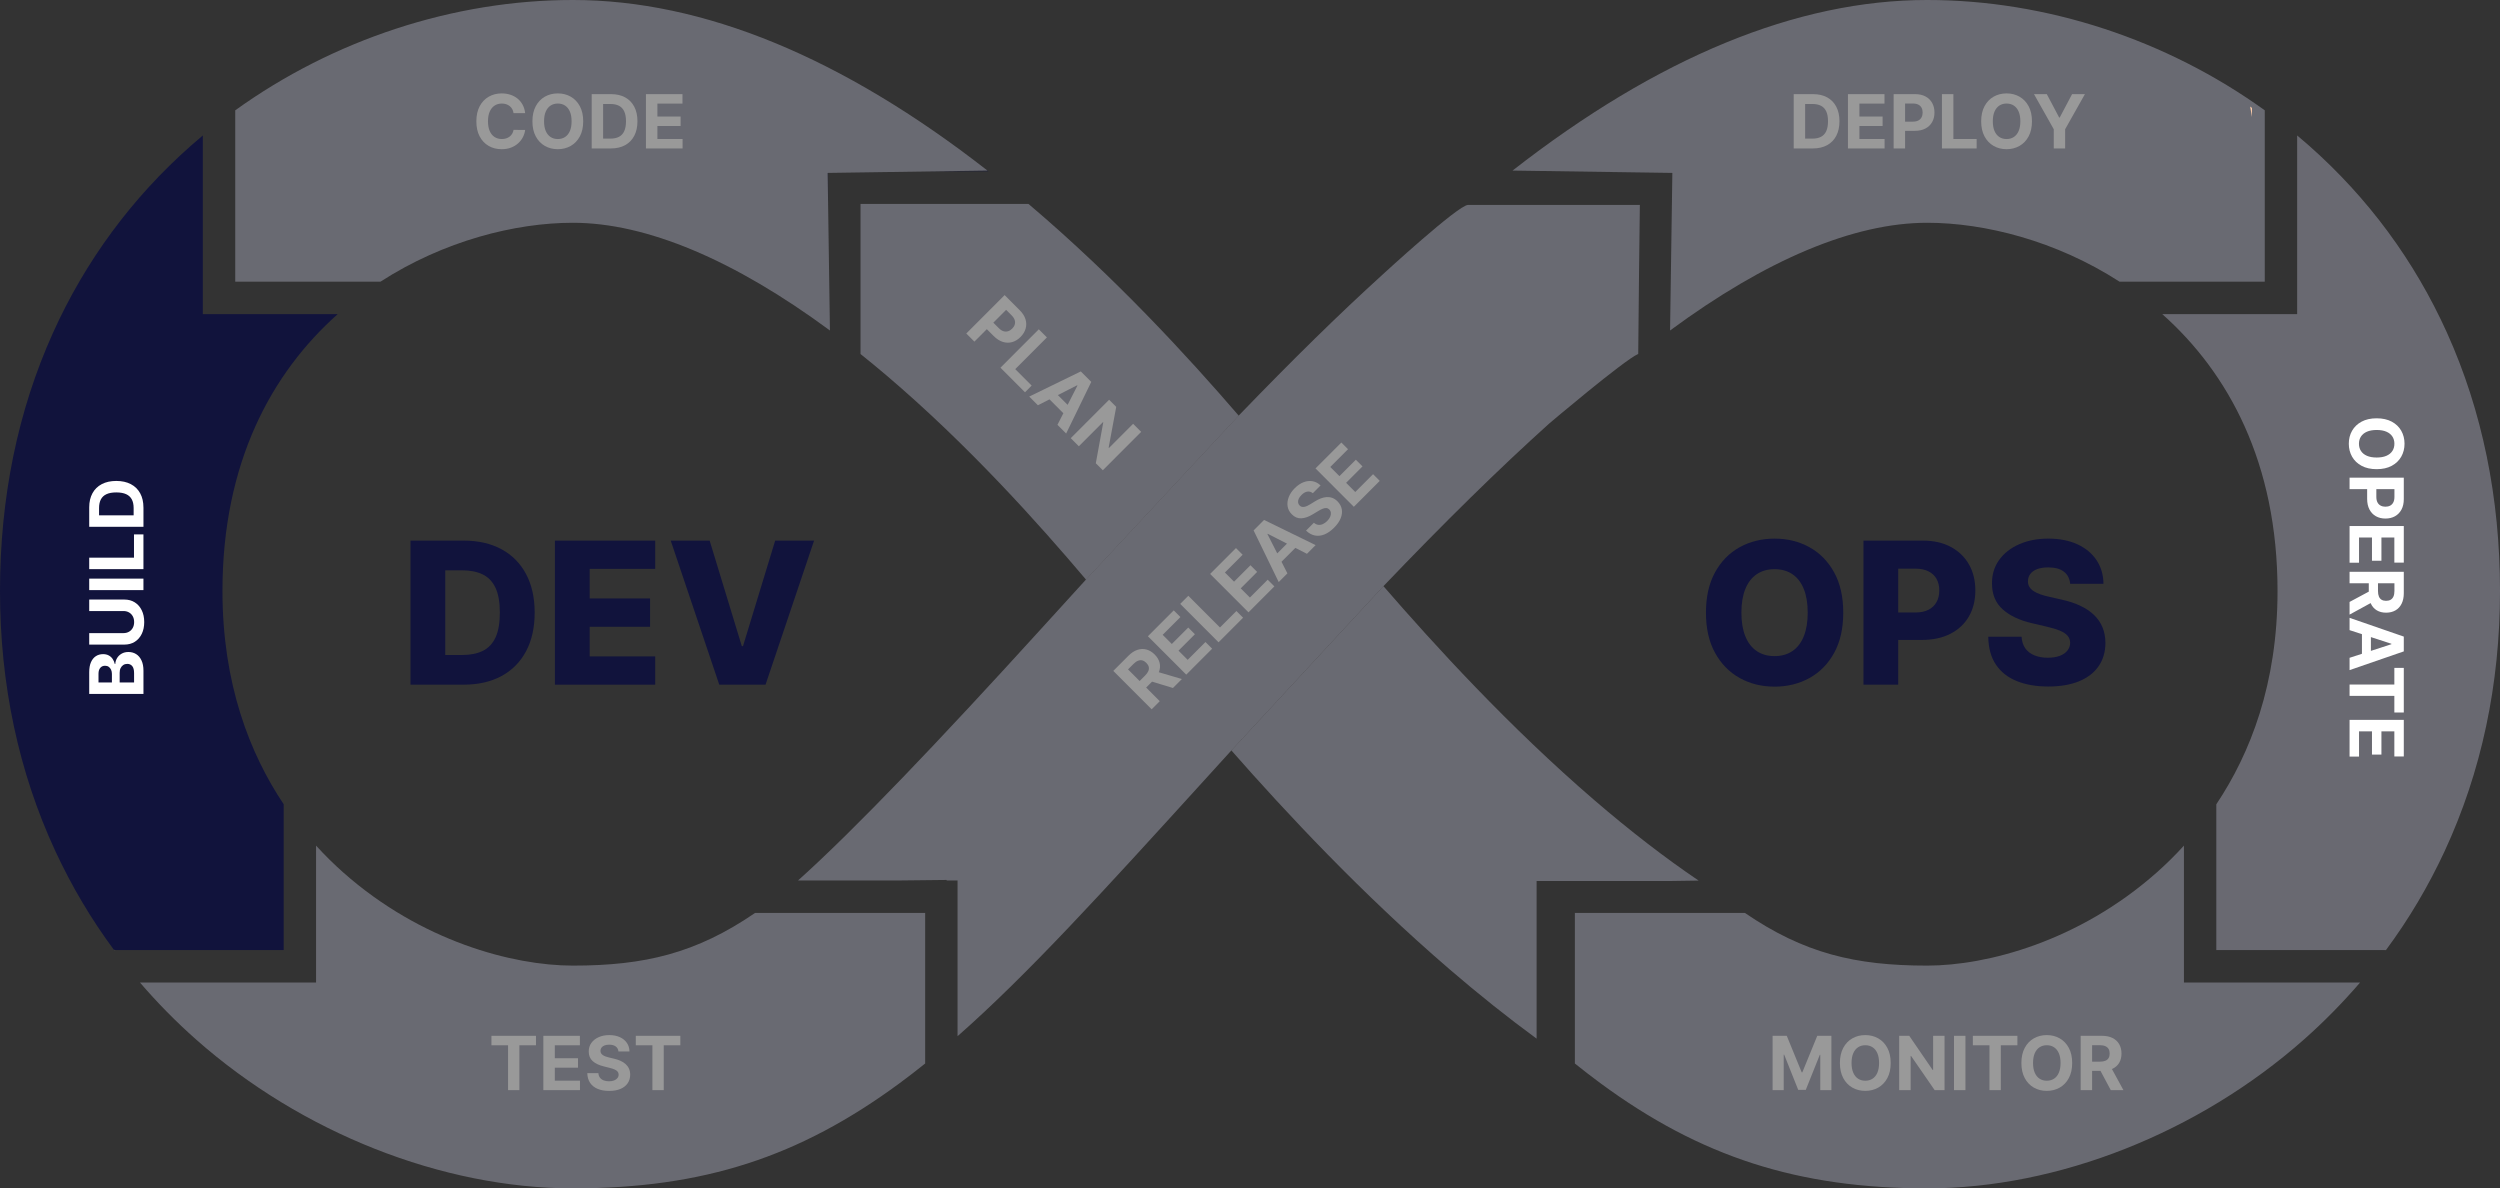 <svg width="568" height="270" viewBox="0 0 568 270" fill="none" xmlns="http://www.w3.org/2000/svg">
<rect x="0" y="0" width="568" height="270" fill="#333333" stroke="none"/>
<g clip-path="url(#clip0_83_486)">
<g opacity="0.5">
<path d="M343.66 38.749C376.615 13.028 408.255 0 437.844 0C464.961 0 492.281 9.026 514.551 25.065V63.995H481.558C467.131 54.681 450.872 50.612 437.84 50.612C421.169 50.612 401.183 59.03 379.44 75.087L379.96 39.284L343.656 38.753L343.66 38.749Z" fill="#A0A1B1"/>
<path d="M411.898 33.729H407.529V21.387H411.935C413.172 21.387 414.24 21.634 415.135 22.125C416.031 22.615 416.719 23.323 417.202 24.242C417.684 25.16 417.927 26.263 417.927 27.543C417.927 28.823 417.684 29.934 417.202 30.856C416.719 31.778 416.027 32.49 415.124 32.984C414.226 33.478 413.146 33.726 411.898 33.726V33.729ZM410.133 31.494H411.787C412.557 31.494 413.205 31.358 413.732 31.081C414.259 30.804 414.657 30.376 414.922 29.797C415.187 29.218 415.323 28.465 415.323 27.547C415.323 26.629 415.191 25.891 414.922 25.312C414.653 24.733 414.259 24.308 413.732 24.035C413.205 23.762 412.557 23.626 411.787 23.626H410.126V31.494H410.133Z" fill="white"/>
<path d="M419.853 33.729V21.387H428.156V23.538H422.457V26.477H427.728V28.628H422.457V31.575H428.178V33.726H419.85L419.853 33.729Z" fill="white"/>
<path d="M430.234 33.729V21.387H435.096C436.032 21.387 436.827 21.564 437.487 21.922C438.146 22.276 438.647 22.77 438.993 23.397C439.339 24.024 439.513 24.751 439.513 25.57C439.513 26.389 439.336 27.112 438.982 27.739C438.629 28.366 438.12 28.853 437.45 29.203C436.783 29.554 435.977 29.727 435.026 29.727H431.929V27.636H434.606C435.107 27.636 435.523 27.547 435.848 27.374C436.175 27.2 436.419 26.957 436.581 26.643C436.743 26.33 436.824 25.972 436.824 25.566C436.824 25.16 436.743 24.799 436.581 24.489C436.419 24.183 436.172 23.943 435.844 23.773C435.516 23.604 435.096 23.519 434.592 23.519H432.835V33.726H430.23L430.234 33.729Z" fill="white"/>
<path d="M441.207 33.729V21.387H443.811V31.575H449.093V33.726H441.203L441.207 33.729Z" fill="white"/>
<path d="M461.663 27.558C461.663 28.904 461.409 30.048 460.901 30.992C460.392 31.937 459.704 32.656 458.831 33.154C457.958 33.648 456.978 33.899 455.891 33.899C454.805 33.899 453.814 33.652 452.944 33.15C452.075 32.652 451.386 31.933 450.882 30.989C450.377 30.044 450.123 28.901 450.123 27.562C450.123 26.223 450.377 25.072 450.882 24.128C451.386 23.183 452.075 22.464 452.944 21.966C453.814 21.472 454.797 21.221 455.891 21.221C456.985 21.221 457.958 21.468 458.831 21.966C459.704 22.464 460.392 23.183 460.901 24.128C461.409 25.072 461.663 26.215 461.663 27.562V27.558ZM459.022 27.558C459.022 26.688 458.893 25.95 458.635 25.352C458.378 24.755 458.013 24.301 457.545 23.991C457.077 23.681 456.525 23.526 455.895 23.526C455.265 23.526 454.716 23.681 454.245 23.991C453.777 24.301 453.412 24.755 453.154 25.352C452.897 25.95 452.768 26.688 452.768 27.558C452.768 28.429 452.897 29.166 453.154 29.764C453.412 30.361 453.777 30.815 454.245 31.125C454.713 31.435 455.265 31.59 455.895 31.59C456.525 31.59 457.074 31.435 457.545 31.125C458.017 30.815 458.378 30.361 458.635 29.764C458.893 29.166 459.022 28.429 459.022 27.558Z" fill="white"/>
<path d="M462.117 21.387H465.034L467.845 26.702H467.966L470.777 21.387H473.694L469.2 29.366V33.729H466.615V29.366L462.121 21.387H462.117Z" fill="white"/>
</g>
<path d="M511.653 24.522C511.513 24.415 511.372 24.308 511.229 24.205L511.653 26.592V24.526V24.522Z" fill="#FBCBA9"/>
<path d="M105.347 155.555H93.266V122.825H105.329C108.658 122.825 111.528 123.478 113.937 124.784C116.346 126.09 118.206 127.964 119.513 130.409C120.821 132.855 121.477 135.776 121.477 139.174C121.477 142.571 120.825 145.514 119.521 147.964C118.217 150.413 116.357 152.291 113.944 153.596C111.528 154.902 108.662 155.555 105.343 155.555H105.347ZM101.166 148.812H105.045C106.876 148.812 108.426 148.499 109.697 147.875C110.968 147.252 111.933 146.234 112.585 144.825C113.237 143.416 113.565 141.531 113.565 139.174C113.565 136.817 113.233 134.943 112.574 133.541C111.915 132.139 110.942 131.129 109.66 130.505C108.379 129.882 106.802 129.572 104.927 129.572H101.163V148.812H101.166Z" fill="#11133C"/>
<path d="M126.074 155.555V122.825H148.863V129.251H133.975V135.965H147.699V142.405H133.975V149.133H148.863V155.559H126.074V155.555Z" fill="#11133C"/>
<path d="M161.231 122.825L168.538 146.798H168.811L176.119 122.825H184.959L173.931 155.555H163.415L152.387 122.825H161.227H161.231Z" fill="#11133C"/>
<path d="M418.786 139.192C418.786 142.792 418.094 145.847 416.713 148.347C415.331 150.852 413.46 152.752 411.103 154.054C408.745 155.352 406.104 156.005 403.18 156.005C400.255 156.005 397.6 155.349 395.25 154.039C392.9 152.73 391.036 150.826 389.658 148.325C388.281 145.828 387.592 142.781 387.592 139.192C387.592 135.603 388.281 132.538 389.658 130.033C391.036 127.529 392.9 125.629 395.25 124.327C397.6 123.028 400.244 122.375 403.18 122.375C406.116 122.375 408.745 123.025 411.103 124.327C413.46 125.625 415.328 127.529 416.713 130.033C418.094 132.538 418.786 135.588 418.786 139.192ZM410.712 139.192C410.712 137.06 410.41 135.26 409.81 133.792C409.21 132.32 408.348 131.21 407.224 130.454C406.101 129.698 404.753 129.318 403.18 129.318C401.607 129.318 400.27 129.698 399.143 130.454C398.016 131.21 397.15 132.324 396.55 133.792C395.949 135.264 395.647 137.064 395.647 139.192C395.647 141.321 395.949 143.124 396.55 144.592C397.15 146.064 398.016 147.174 399.143 147.931C400.27 148.687 401.614 149.067 403.18 149.067C404.745 149.067 406.101 148.691 407.224 147.931C408.348 147.174 409.21 146.06 409.81 144.592C410.41 143.121 410.712 141.321 410.712 139.192Z" fill="#11133C"/>
<path d="M423.38 155.555V122.825H436.88C439.326 122.825 441.44 123.301 443.223 124.257C445.006 125.212 446.379 126.536 447.348 128.237C448.317 129.937 448.799 131.911 448.799 134.157C448.799 136.403 448.306 138.388 447.322 140.077C446.339 141.767 444.936 143.073 443.116 144.002C441.296 144.932 439.138 145.393 436.637 145.393H428.305V139.159H435.167C436.357 139.159 437.355 138.952 438.158 138.536C438.961 138.119 439.569 137.536 439.985 136.787C440.401 136.038 440.608 135.16 440.608 134.157C440.608 133.154 440.401 132.268 439.985 131.527C439.569 130.786 438.957 130.214 438.151 129.808C437.34 129.402 436.346 129.199 435.167 129.199H431.274V155.551H423.373L423.38 155.555Z" fill="#11133C"/>
<path d="M470.343 132.637C470.236 131.464 469.765 130.553 468.932 129.897C468.1 129.24 466.91 128.916 465.367 128.916C464.346 128.916 463.495 129.048 462.814 129.314C462.133 129.58 461.621 129.945 461.282 130.409C460.943 130.874 460.766 131.402 460.755 131.999C460.733 132.49 460.832 132.921 461.05 133.294C461.267 133.667 461.587 133.995 462.007 134.279C462.427 134.563 462.936 134.81 463.532 135.02C464.129 135.234 464.799 135.419 465.543 135.581L468.35 136.219C469.967 136.57 471.396 137.038 472.634 137.625C473.872 138.211 474.918 138.908 475.761 139.72C476.608 140.531 477.249 141.461 477.684 142.516C478.118 143.571 478.343 144.755 478.354 146.064C478.343 148.13 477.82 149.904 476.789 151.387C475.757 152.866 474.277 154.002 472.343 154.792C470.413 155.581 468.085 155.976 465.363 155.976C462.641 155.976 460.247 155.566 458.213 154.744C456.18 153.925 454.6 152.678 453.473 151.003C452.346 149.332 451.768 147.215 451.734 144.659H459.3C459.363 145.714 459.646 146.592 460.144 147.296C460.641 148.001 461.333 148.532 462.21 148.893C463.087 149.255 464.107 149.436 465.267 149.436C466.332 149.436 467.238 149.292 467.989 149.004C468.741 148.716 469.315 148.318 469.72 147.805C470.125 147.293 470.332 146.71 470.343 146.046C470.332 145.43 470.14 144.899 469.768 144.456C469.396 144.013 468.825 143.63 468.052 143.305C467.282 142.98 466.298 142.678 465.109 142.401L461.694 141.601C458.865 140.952 456.637 139.9 455.009 138.443C453.381 136.99 452.57 135.02 452.582 132.538C452.57 130.513 453.112 128.738 454.21 127.215C455.304 125.692 456.821 124.504 458.759 123.652C460.696 122.8 462.902 122.372 465.381 122.372C467.86 122.372 470.114 122.8 471.978 123.659C473.846 124.519 475.293 125.717 476.328 127.263C477.36 128.809 477.886 130.598 477.908 132.634H470.343V132.637Z" fill="#11133C"/>
<g opacity="0.5">
<path d="M542.092 215.854H541.697L542.118 215.821C542.111 215.832 542.103 215.843 542.092 215.854Z" fill="#DBDCE2"/>
<path d="M396.447 207.422C409.822 216.57 421.48 219.388 437.845 219.388C451.51 219.388 472.384 213.836 489.987 198.252C492.016 196.455 494.109 194.415 496.19 192.132V223.228H536.206C532.287 227.791 528.04 232.114 523.458 236.171C499.527 257.348 467.522 269.996 437.845 269.996C408.569 269.996 386.384 262.859 363.665 246.138C361.709 244.699 359.761 243.191 357.809 241.627V207.422H396.451H396.447Z" fill="#A0A1B1"/>
<path d="M402.742 235.337H405.954L409.346 243.63H409.49L412.882 235.337H416.094V247.676H413.567V239.646H413.464L410.274 247.617H408.554L405.364 239.616H405.261V247.68H402.734V235.341L402.742 235.337Z" fill="white"/>
<path d="M429.567 241.509C429.567 242.855 429.313 243.998 428.805 244.943C428.297 245.887 427.608 246.606 426.735 247.104C425.862 247.599 424.882 247.849 423.796 247.849C422.709 247.849 421.718 247.602 420.849 247.101C419.98 246.603 419.291 245.883 418.786 244.939C418.281 243.995 418.027 242.851 418.027 241.512C418.027 240.173 418.281 239.022 418.786 238.078C419.291 237.134 419.98 236.414 420.849 235.917C421.718 235.422 422.702 235.171 423.796 235.171C424.89 235.171 425.862 235.419 426.735 235.917C427.608 236.414 428.297 237.134 428.805 238.078C429.313 239.022 429.567 240.166 429.567 241.512V241.509ZM426.926 241.509C426.926 240.638 426.797 239.9 426.54 239.303C426.282 238.705 425.917 238.251 425.449 237.942C424.982 237.632 424.429 237.477 423.799 237.477C423.169 237.477 422.621 237.632 422.149 237.942C421.681 238.251 421.317 238.705 421.059 239.303C420.801 239.9 420.672 240.638 420.672 241.509C420.672 242.379 420.801 243.117 421.059 243.714C421.317 244.312 421.681 244.766 422.149 245.075C422.617 245.385 423.169 245.54 423.799 245.54C424.429 245.54 424.978 245.385 425.449 245.075C425.921 244.766 426.282 244.312 426.54 243.714C426.797 243.117 426.926 242.379 426.926 241.509Z" fill="white"/>
<path d="M441.8 235.337V247.676H439.55L434.19 239.908H434.098V247.676H431.494V235.337H433.782L439.1 243.098H439.207V235.337H441.8Z" fill="white"/>
<path d="M446.551 235.337V247.676H443.947V235.337H446.551Z" fill="white"/>
<path d="M448.232 237.488V235.337H458.354V237.488H454.583V247.676H452.008V237.488H448.236H448.232Z" fill="white"/>
<path d="M470.8 241.509C470.8 242.855 470.546 243.998 470.037 244.943C469.529 245.887 468.84 246.606 467.967 247.104C467.094 247.599 466.115 247.849 465.028 247.849C463.941 247.849 462.951 247.602 462.081 247.101C461.212 246.603 460.523 245.883 460.019 244.939C459.514 243.995 459.26 242.851 459.26 241.512C459.26 240.173 459.514 239.022 460.019 238.078C460.523 237.134 461.212 236.414 462.081 235.917C462.951 235.419 463.934 235.171 465.028 235.171C466.122 235.171 467.094 235.419 467.967 235.917C468.84 236.414 469.529 237.134 470.037 238.078C470.546 239.022 470.8 240.166 470.8 241.512V241.509ZM468.159 241.509C468.159 240.638 468.03 239.9 467.772 239.303C467.514 238.705 467.15 238.251 466.682 237.942C466.214 237.632 465.662 237.477 465.032 237.477C464.402 237.477 463.853 237.632 463.385 237.942C462.914 238.251 462.553 238.705 462.295 239.303C462.037 239.9 461.908 240.638 461.908 241.509C461.908 242.379 462.037 243.117 462.295 243.714C462.553 244.312 462.917 244.766 463.385 245.075C463.853 245.385 464.405 245.54 465.032 245.54C465.658 245.54 466.21 245.385 466.682 245.075C467.153 244.766 467.514 244.312 467.772 243.714C468.03 243.117 468.159 242.379 468.159 241.509Z" fill="white"/>
<path d="M472.726 247.676V235.337H477.588C478.52 235.337 479.316 235.503 479.975 235.835C480.635 236.167 481.139 236.636 481.485 237.241C481.832 237.846 482.005 238.554 482.005 239.369C482.005 240.184 481.828 240.893 481.474 241.483C481.121 242.073 480.612 242.523 479.942 242.836C479.272 243.15 478.469 243.305 477.518 243.305H474.262V241.21H477.095C477.592 241.21 478.005 241.14 478.336 241.003C478.664 240.867 478.911 240.66 479.073 240.387C479.235 240.114 479.316 239.775 479.316 239.369C479.316 238.963 479.235 238.613 479.073 238.333C478.911 238.052 478.664 237.838 478.332 237.691C478.001 237.543 477.585 237.469 477.084 237.469H475.327V247.676H472.723H472.726ZM479.382 242.062L482.443 247.676H479.566L476.568 242.062H479.379H479.382Z" fill="white"/>
</g>
<path opacity="0.5" d="M521.917 71.372V30.778C522.823 31.535 523.722 32.302 524.606 33.087C538.047 44.972 548.603 59.292 555.97 75.636C563.952 93.338 568 113.069 568 134.272C568 155.504 563.768 175.393 555.421 193.386C551.727 201.339 547.288 208.831 542.113 215.821L541.693 215.854H503.548V182.73C511.287 171.158 517.457 155.334 517.457 134.272C517.457 105.127 506.289 84.729 491.271 71.372H521.914H521.917Z" fill="#A0A1B1"/>
<path d="M539.98 106.595C538.636 106.595 537.494 106.341 536.551 105.832C535.608 105.323 534.89 104.633 534.392 103.759C533.899 102.884 533.648 101.903 533.648 100.815C533.648 99.727 533.895 98.735 534.396 97.864C534.893 96.994 535.612 96.304 536.555 95.798C537.498 95.293 538.639 95.039 539.976 95.039C541.314 95.039 542.463 95.293 543.406 95.798C544.349 96.304 545.067 96.994 545.564 97.864C546.058 98.735 546.308 99.719 546.308 100.815C546.308 101.911 546.061 102.884 545.564 103.759C545.067 104.633 544.349 105.323 543.406 105.832C542.463 106.341 541.321 106.595 539.976 106.595H539.98ZM539.98 103.95C540.849 103.95 541.586 103.821 542.183 103.563C542.78 103.305 543.233 102.94 543.542 102.471C543.851 102.003 544.006 101.449 544.006 100.819C544.006 100.188 543.851 99.638 543.542 99.17C543.233 98.698 542.78 98.336 542.183 98.078C541.586 97.82 540.849 97.691 539.98 97.691C539.111 97.691 538.374 97.82 537.777 98.078C537.181 98.336 536.728 98.701 536.418 99.17C536.109 99.638 535.954 100.192 535.954 100.819C535.954 101.446 536.109 101.999 536.418 102.471C536.728 102.943 537.181 103.305 537.777 103.563C538.374 103.821 539.111 103.95 539.98 103.95Z" fill="white"/>
<path d="M533.822 108.524H546.143V113.393C546.143 114.33 545.966 115.127 545.609 115.787C545.252 116.448 544.762 116.949 544.136 117.296C543.51 117.643 542.784 117.816 541.966 117.816C541.149 117.816 540.427 117.639 539.8 117.285C539.174 116.931 538.688 116.422 538.338 115.751C537.988 115.079 537.815 114.275 537.815 113.323V110.221H539.904V112.903C539.904 113.405 539.992 113.821 540.165 114.146C540.338 114.474 540.581 114.718 540.894 114.88C541.207 115.042 541.565 115.123 541.97 115.123C542.375 115.123 542.736 115.042 543.045 114.88C543.351 114.718 543.591 114.471 543.76 114.142C543.929 113.814 544.014 113.393 544.014 112.888V111.129H533.822V108.521V108.524Z" fill="white"/>
<path d="M533.822 119.513H546.143V127.827H543.996V122.121H541.06V127.399H538.913V122.121H535.97V127.849H533.822V119.509V119.513Z" fill="white"/>
<path d="M533.822 129.908H546.143V134.777C546.143 135.71 545.977 136.507 545.646 137.167C545.314 137.827 544.847 138.333 544.243 138.679C543.639 139.026 542.931 139.2 542.117 139.2C541.303 139.2 540.596 139.022 540.007 138.668C539.417 138.314 538.968 137.805 538.655 137.134C538.342 136.463 538.187 135.658 538.187 134.707V131.446H540.279V134.283C540.279 134.78 540.349 135.194 540.485 135.526C540.622 135.854 540.828 136.101 541.101 136.263C541.373 136.426 541.712 136.507 542.117 136.507C542.522 136.507 542.872 136.426 543.152 136.263C543.432 136.101 543.646 135.854 543.793 135.522C543.941 135.19 544.014 134.773 544.014 134.271V132.512H533.822V129.904V129.908ZM539.428 136.573L533.822 139.638V136.758L539.428 133.755V136.569V136.573Z" fill="white"/>
<path d="M533.822 143.168V140.372L546.143 144.633V147.997L533.822 152.25V149.454L543.329 146.363V146.267L533.822 143.168ZM538.666 142.995V149.598H536.633V142.995H538.666Z" fill="white"/>
<path d="M543.996 151.745H546.143V161.881H543.996V158.104H533.822V155.526H543.996V151.748V151.745Z" fill="white"/>
<path d="M533.822 163.556H546.143V171.87H543.996V166.164H541.06V171.442H538.913V166.164H535.97V171.896H533.822V163.556Z" fill="white"/>
<g opacity="0.5">
<path d="M359.338 56.599V56.701L359.349 56.599H359.338Z" fill="#EB1D4B"/>
<path d="M324.39 55.046L322.482 54.961C322.449 54.991 322.416 55.017 322.387 55.046H324.39Z" fill="#EB1D4B"/>
<path d="M372.576 46.562H333.533C331.322 46.562 314.084 62.424 314.084 62.424C304.032 71.557 293.892 81.52 281.427 94.427L246.734 131.678C243.039 135.729 239.518 139.605 236.203 143.25C213.753 167.946 194.304 188.403 181.32 200.041H204.319L215.079 199.923L215.067 200.041H217.557V235.423C233.499 221.394 250.469 202.726 273.567 177.322C275.608 175.072 277.674 172.807 279.766 170.502L314.313 133.176C328.136 118.713 340.571 106.485 351.975 96.227C351.975 96.227 368.889 81.885 372.204 80.41C372.204 75.983 372.573 46.559 372.573 46.559L372.576 46.562Z" fill="#A0A1B1"/>
<path d="M261.656 161.155L252.941 152.427L256.378 148.986C257.037 148.325 257.715 147.879 258.415 147.647C259.115 147.414 259.804 147.389 260.474 147.569C261.144 147.75 261.77 148.13 262.345 148.705C262.92 149.281 263.295 149.908 263.461 150.576C263.627 151.243 263.583 151.922 263.332 152.615C263.082 153.309 262.621 153.991 261.951 154.663L259.649 156.968L258.168 155.485L260.172 153.479C260.525 153.124 260.769 152.785 260.905 152.457C261.041 152.129 261.071 151.808 260.993 151.501C260.916 151.195 260.732 150.896 260.448 150.609C260.165 150.321 259.859 150.133 259.546 150.048C259.233 149.963 258.908 149.989 258.57 150.118C258.231 150.247 257.884 150.491 257.531 150.845L256.29 152.088L263.498 159.307L261.656 161.151V161.155ZM262.397 152.472L268.526 154.275L266.493 156.311L260.408 154.463L262.393 152.475L262.397 152.472Z" fill="white"/>
<path d="M269.516 153.283L260.801 144.556L266.672 138.676L268.19 140.196L264.16 144.231L266.237 146.312L269.965 142.579L271.483 144.098L267.755 147.831L269.836 149.915L273.88 145.865L275.398 147.385L269.508 153.283H269.516Z" fill="white"/>
<path d="M276.857 145.932L268.143 137.204L269.984 135.36L277.178 142.564L280.913 138.824L282.43 140.343L276.854 145.928L276.857 145.932Z" fill="white"/>
<path d="M283.656 139.126L274.941 130.399L280.813 124.519L282.33 126.039L278.301 130.074L280.378 132.154L284.106 128.421L285.623 129.941L281.896 133.674L283.977 135.758L288.021 131.708L289.539 133.228L283.649 139.126H283.656Z" fill="white"/>
<path d="M292.498 130.27L290.524 132.247L284.818 120.509L287.194 118.13L298.911 123.848L296.937 125.825L288.03 121.28L287.964 121.347L292.498 130.27ZM288.951 126.965L293.614 122.295L295.051 123.733L290.388 128.403L288.951 126.965Z" fill="white"/>
<path d="M298.269 112.055C297.894 111.745 297.477 111.623 297.032 111.693C296.582 111.76 296.137 112.018 295.695 112.461C295.393 112.763 295.183 113.058 295.057 113.35C294.932 113.641 294.892 113.914 294.928 114.172C294.965 114.43 295.079 114.652 295.267 114.84C295.418 115.002 295.588 115.105 295.776 115.15C295.963 115.194 296.166 115.194 296.376 115.15C296.586 115.105 296.807 115.032 297.035 114.925C297.264 114.818 297.496 114.692 297.728 114.545L298.697 113.947C299.161 113.652 299.625 113.416 300.085 113.239C300.546 113.062 300.995 112.962 301.433 112.936C301.872 112.911 302.299 112.973 302.708 113.125C303.117 113.276 303.507 113.534 303.872 113.896C304.402 114.434 304.73 115.032 304.852 115.688C304.973 116.348 304.888 117.035 304.601 117.754C304.31 118.473 303.813 119.185 303.102 119.897C302.391 120.609 301.68 121.107 300.943 121.413C300.207 121.719 299.481 121.804 298.767 121.671C298.052 121.538 297.374 121.166 296.733 120.55L298.516 118.765C298.829 119.038 299.157 119.196 299.5 119.24C299.842 119.285 300.188 119.233 300.538 119.078C300.888 118.923 301.22 118.687 301.536 118.37C301.853 118.053 302.074 117.739 302.214 117.418C302.354 117.097 302.409 116.791 302.373 116.5C302.339 116.208 302.218 115.961 302.008 115.751C301.813 115.555 301.592 115.448 301.341 115.43C301.094 115.412 300.811 115.467 300.498 115.592C300.185 115.718 299.831 115.902 299.437 116.146L298.251 116.858C297.337 117.415 296.479 117.717 295.672 117.761C294.866 117.806 294.144 117.507 293.503 116.858C292.973 116.33 292.652 115.729 292.545 115.05C292.438 114.371 292.52 113.671 292.799 112.948C293.076 112.225 293.532 111.546 294.17 110.911C294.807 110.277 295.492 109.808 296.196 109.547C296.899 109.285 297.584 109.215 298.247 109.34C298.91 109.465 299.507 109.783 300.034 110.295L298.269 112.062V112.055Z" fill="white"/>
<path d="M307.596 115.15L298.881 106.422L304.752 100.542L306.27 102.062L302.24 106.098L304.318 108.178L308.045 104.445L309.563 105.965L305.835 109.698L307.916 111.782L311.961 107.732L313.478 109.251L307.588 115.15H307.596Z" fill="white"/>
</g>
<g opacity="0.5">
<path d="M224.61 38.964C224.521 38.893 224.429 38.82 224.341 38.749L209.861 38.964H224.61Z" fill="#11133C"/>
<path d="M188.148 39.281L188.037 39.285L188.148 46.831V39.281Z" fill="#11133C"/>
<path d="M234.031 46.643C233.909 46.54 233.788 46.44 233.67 46.337H195.514V80.435C197.447 81.981 199.392 83.582 201.348 85.242C220.052 101.129 236.101 119.104 246.735 131.678L281.429 94.426C269.793 80.922 253.376 63.069 234.031 46.643Z" fill="#A0A1B1"/>
<path d="M349.111 200.159H379.717L385.923 200.066C378.354 194.947 370.453 188.864 362.265 181.822C342.831 165.109 325.873 146.514 314.322 133.18L279.775 170.505C292.174 184.615 309.405 203.073 329.339 220.218C336.002 225.954 342.61 231.214 349.115 235.983V200.159H349.111Z" fill="#A0A1B1"/>
<path d="M219.537 75.773L228.252 67.045L231.689 70.487C232.348 71.147 232.786 71.837 233 72.556C233.214 73.272 233.221 73.976 233.022 74.666C232.823 75.356 232.436 75.99 231.858 76.57C231.28 77.149 230.643 77.536 229.954 77.728C229.261 77.92 228.558 77.905 227.836 77.68C227.118 77.455 226.421 77.005 225.755 76.337L223.563 74.142L225.04 72.663L226.933 74.559C227.287 74.913 227.644 75.146 227.998 75.253C228.351 75.36 228.698 75.363 229.033 75.256C229.368 75.149 229.677 74.954 229.965 74.67C230.252 74.386 230.451 74.069 230.55 73.737C230.654 73.405 230.646 73.062 230.536 72.707C230.425 72.353 230.189 71.999 229.832 71.641L228.591 70.398L221.382 77.617L219.541 75.773H219.537Z" fill="white"/>
<path d="M227.299 83.545L236.014 74.817L237.855 76.662L230.662 83.866L234.397 87.606L232.879 89.126L227.302 83.541L227.299 83.545Z" fill="white"/>
<path d="M235.814 92.077L233.84 90.1L245.56 84.386L247.936 86.765L242.227 98.499L240.253 96.522L244.791 87.603L244.724 87.536L235.814 92.077ZM239.114 88.525L243.778 93.195L242.341 94.633L237.678 89.963L239.114 88.525Z" fill="white"/>
<path d="M259.274 98.119L250.559 106.846L248.968 105.253L250.662 95.965L250.6 95.902L245.115 101.394L243.273 99.55L251.988 90.823L253.605 92.442L251.885 101.697L251.963 101.774L257.443 96.285L259.278 98.122L259.274 98.119Z" fill="white"/>
</g>
<g opacity="0.5">
<path d="M224.34 38.749C191.388 13.028 159.744 0 130.159 0C103.042 0 75.723 9.026 53.449 25.065V63.995H86.441C100.869 54.681 117.128 50.612 130.159 50.612C146.83 50.612 166.816 59.03 188.559 75.087L188.04 39.284L224.344 38.753L224.34 38.749Z" fill="#A0A1B1"/>
<path d="M119.312 25.706H116.678C116.63 25.363 116.531 25.061 116.384 24.795C116.236 24.53 116.045 24.301 115.813 24.113C115.581 23.925 115.312 23.781 115.01 23.678C114.708 23.578 114.38 23.526 114.026 23.526C113.389 23.526 112.833 23.685 112.361 23.998C111.886 24.312 111.521 24.773 111.26 25.371C110.998 25.972 110.87 26.699 110.87 27.554C110.87 28.41 111.002 29.174 111.264 29.771C111.525 30.369 111.893 30.823 112.369 31.129C112.844 31.435 113.389 31.586 114.011 31.586C114.361 31.586 114.685 31.542 114.984 31.446C115.282 31.354 115.547 31.217 115.779 31.04C116.012 30.863 116.207 30.642 116.361 30.387C116.516 30.129 116.623 29.838 116.682 29.509L119.316 29.52C119.246 30.088 119.076 30.631 118.807 31.158C118.538 31.682 118.174 32.151 117.717 32.564C117.26 32.977 116.719 33.301 116.093 33.541C115.466 33.781 114.755 33.899 113.967 33.899C112.87 33.899 111.886 33.652 111.021 33.15C110.155 32.652 109.473 31.933 108.976 30.989C108.475 30.044 108.229 28.901 108.229 27.562C108.229 26.223 108.483 25.072 108.987 24.128C109.492 23.183 110.177 22.464 111.046 21.966C111.912 21.472 112.888 21.221 113.971 21.221C114.685 21.221 115.349 21.32 115.96 21.523C116.571 21.723 117.113 22.018 117.588 22.401C118.063 22.785 118.446 23.253 118.745 23.807C119.043 24.36 119.234 24.994 119.319 25.71L119.312 25.706Z" fill="white"/>
<path d="M132.505 27.558C132.505 28.904 132.251 30.048 131.742 30.992C131.234 31.937 130.545 32.656 129.672 33.154C128.799 33.648 127.82 33.899 126.733 33.899C125.646 33.899 124.656 33.652 123.786 33.15C122.917 32.652 122.228 31.933 121.724 30.989C121.219 30.044 120.965 28.901 120.965 27.562C120.965 26.223 121.219 25.072 121.724 24.128C122.228 23.183 122.917 22.464 123.786 21.966C124.656 21.472 125.639 21.221 126.733 21.221C127.827 21.221 128.799 21.468 129.672 21.966C130.545 22.464 131.234 23.183 131.742 24.128C132.251 25.072 132.505 26.215 132.505 27.562V27.558ZM129.864 27.558C129.864 26.688 129.735 25.95 129.477 25.352C129.219 24.755 128.855 24.301 128.387 23.991C127.919 23.681 127.367 23.526 126.737 23.526C126.107 23.526 125.558 23.681 125.087 23.991C124.619 24.301 124.254 24.755 123.996 25.352C123.738 25.95 123.61 26.688 123.61 27.558C123.61 28.429 123.738 29.166 123.996 29.764C124.254 30.361 124.619 30.815 125.087 31.125C125.554 31.435 126.107 31.59 126.737 31.59C127.367 31.59 127.915 31.435 128.387 31.125C128.858 30.815 129.219 30.361 129.477 29.764C129.735 29.166 129.864 28.429 129.864 27.558Z" fill="white"/>
<path d="M138.8 33.729H134.432V21.387H138.837C140.075 21.387 141.143 21.634 142.038 22.125C142.933 22.615 143.622 23.323 144.104 24.242C144.587 25.16 144.83 26.263 144.83 27.543C144.83 28.823 144.587 29.934 144.104 30.856C143.622 31.778 142.929 32.49 142.027 32.984C141.128 33.478 140.049 33.726 138.8 33.726V33.729ZM137.036 31.494H138.69C139.459 31.494 140.108 31.358 140.634 31.081C141.161 30.804 141.559 30.376 141.824 29.797C142.089 29.218 142.226 28.465 142.226 27.547C142.226 26.629 142.093 25.891 141.824 25.312C141.555 24.733 141.161 24.308 140.634 24.035C140.108 23.762 139.459 23.626 138.69 23.626H137.028V31.494H137.036Z" fill="white"/>
<path d="M146.758 33.729V21.387H155.06V23.538H149.362V26.477H154.633V28.628H149.362V31.575H155.082V33.726H146.754L146.758 33.729Z" fill="white"/>
</g>
<path d="M46.083 71.372V30.778C45.177 31.535 44.278 32.302 43.394 33.087C29.953 44.972 19.397 59.292 12.03 75.636C4.048 93.338 0 113.065 0 134.268C0 155.47 4.232 175.389 12.579 193.383C16.273 201.335 20.712 208.827 25.887 215.817L26.307 215.85H64.452V182.726C56.713 171.155 50.543 155.33 50.543 134.268C50.543 105.124 61.711 84.725 76.729 71.368H46.083V71.372Z" fill="#11133C"/>
<path d="M32.594 157.661H20.27V152.718C20.27 151.811 20.402 151.055 20.671 150.446C20.94 149.841 21.312 149.384 21.787 149.078C22.262 148.771 22.807 148.62 23.426 148.62C23.909 148.62 24.329 148.716 24.693 148.908C25.058 149.1 25.353 149.365 25.585 149.701C25.817 150.037 25.979 150.42 26.075 150.848H26.196C26.215 150.38 26.347 149.937 26.594 149.524C26.837 149.111 27.18 148.779 27.622 148.521C28.06 148.262 28.583 148.133 29.187 148.133C29.843 148.133 30.425 148.296 30.937 148.617C31.449 148.941 31.854 149.417 32.148 150.048C32.447 150.678 32.594 151.457 32.594 152.379V157.65V157.661ZM25.426 155.053V153.12C25.426 152.763 25.364 152.445 25.238 152.165C25.113 151.885 24.933 151.663 24.701 151.501C24.469 151.339 24.189 151.258 23.864 151.258C23.419 151.258 23.061 151.416 22.789 151.73C22.516 152.043 22.38 152.493 22.38 153.069V155.05H25.43L25.426 155.053ZM30.462 155.053V152.925C30.462 152.198 30.322 151.667 30.041 151.335C29.762 151.003 29.39 150.833 28.925 150.833C28.583 150.833 28.285 150.915 28.023 151.081C27.762 151.247 27.559 151.479 27.408 151.781C27.257 152.084 27.187 152.445 27.187 152.862V155.05H30.462V155.053Z" fill="white"/>
<path d="M20.27 138.827V136.219H28.273C29.172 136.219 29.957 136.433 30.631 136.861C31.305 137.289 31.828 137.886 32.204 138.654C32.579 139.421 32.767 140.313 32.767 141.335C32.767 142.357 32.579 143.257 32.204 144.024C31.828 144.791 31.305 145.389 30.631 145.813C29.957 146.237 29.172 146.451 28.273 146.451H20.27V143.843H28.049C28.517 143.843 28.936 143.74 29.301 143.534C29.666 143.327 29.953 143.036 30.163 142.656C30.373 142.276 30.476 141.837 30.476 141.335C30.476 140.834 30.373 140.387 30.163 140.011C29.953 139.635 29.669 139.343 29.301 139.137C28.936 138.93 28.52 138.827 28.049 138.827H20.27Z" fill="white"/>
<path d="M20.27 131.464H32.59V134.072H20.27V131.464Z" fill="white"/>
<path d="M32.594 129.31H20.27V126.702H30.443V121.413H32.59V129.314L32.594 129.31Z" fill="white"/>
<path d="M32.594 115.308V119.683H20.27V115.271C20.27 114.032 20.516 112.962 21.006 112.066C21.496 111.169 22.203 110.479 23.12 109.996C24.038 109.513 25.139 109.27 26.417 109.27C27.695 109.27 28.804 109.513 29.725 109.996C30.646 110.479 31.357 111.173 31.85 112.077C32.344 112.977 32.59 114.057 32.59 115.308H32.594ZM30.362 117.075V115.419C30.362 114.648 30.226 113.998 29.95 113.471C29.673 112.943 29.246 112.545 28.668 112.279C28.089 112.014 27.338 111.877 26.421 111.877C25.504 111.877 24.767 112.01 24.189 112.279C23.61 112.549 23.187 112.943 22.914 113.471C22.642 113.998 22.505 114.648 22.505 115.419V117.082H30.362V117.075Z" fill="white"/>
<g opacity="0.5">
<path d="M25.909 215.854H26.304L25.883 215.821C25.883 215.821 25.898 215.843 25.909 215.854Z" fill="#DBDCE2"/>
<path d="M171.554 207.422C158.179 216.57 146.522 219.388 130.156 219.388C116.491 219.388 95.617 213.836 78.014 198.252C75.985 196.455 73.892 194.415 71.811 192.132V223.228H31.799C35.718 227.791 39.965 232.114 44.547 236.171C68.478 257.348 100.483 269.996 130.16 269.996C159.837 269.996 181.62 262.859 204.34 246.138C206.295 244.699 208.244 243.191 210.196 241.627V207.422H171.554Z" fill="#A0A1B1"/>
<path d="M111.654 237.488V235.337H121.776V237.488H118.004V247.676H115.43V237.488H111.658H111.654Z" fill="white"/>
<path d="M123.449 247.676V235.337H131.751V237.488H126.053V240.428H131.324V242.578H126.053V245.526H131.773V247.676H123.445H123.449Z" fill="white"/>
<path d="M140.509 238.886C140.461 238.399 140.255 238.023 139.891 237.753C139.526 237.484 139.029 237.351 138.406 237.351C137.983 237.351 137.622 237.41 137.331 237.528C137.04 237.646 136.815 237.809 136.66 238.019C136.506 238.229 136.428 238.465 136.428 238.731C136.421 238.952 136.469 239.144 136.568 239.31C136.671 239.476 136.811 239.616 136.992 239.734C137.172 239.852 137.382 239.956 137.618 240.04C137.854 240.125 138.108 240.199 138.377 240.262L139.485 240.527C140.023 240.649 140.517 240.808 140.966 241.011C141.415 241.213 141.806 241.457 142.134 241.752C142.462 242.047 142.719 242.39 142.9 242.789C143.084 243.187 143.176 243.641 143.18 244.157C143.176 244.913 142.985 245.566 142.605 246.119C142.226 246.673 141.681 247.101 140.97 247.403C140.259 247.706 139.401 247.857 138.399 247.857C137.397 247.857 136.539 247.706 135.802 247.399C135.065 247.093 134.491 246.639 134.082 246.042C133.673 245.444 133.456 244.696 133.434 243.81H135.953C135.982 244.223 136.1 244.57 136.31 244.843C136.52 245.116 136.804 245.326 137.157 245.463C137.511 245.599 137.916 245.669 138.366 245.669C138.815 245.669 139.191 245.607 139.519 245.478C139.846 245.348 140.101 245.171 140.281 244.943C140.461 244.714 140.554 244.452 140.554 244.153C140.554 243.877 140.473 243.644 140.31 243.452C140.148 243.264 139.913 243.102 139.6 242.969C139.29 242.836 138.907 242.715 138.458 242.608L137.117 242.268C136.078 242.014 135.257 241.619 134.656 241.081C134.056 240.542 133.758 239.819 133.761 238.904C133.758 238.156 133.957 237.506 134.362 236.946C134.763 236.389 135.319 235.95 136.027 235.64C136.734 235.326 137.533 235.171 138.432 235.171C139.331 235.171 140.145 235.326 140.83 235.64C141.515 235.953 142.045 236.389 142.428 236.946C142.811 237.503 143.007 238.152 143.018 238.886H140.52H140.509Z" fill="white"/>
<path d="M144.451 237.488V235.337H154.573V237.488H150.801V247.676H148.227V237.488H144.455H144.451Z" fill="white"/>
</g>
</g>
<defs>
<clipPath id="clip0_83_486">
<rect width="568" height="270" fill="white"/>
</clipPath>
</defs>
</svg>
